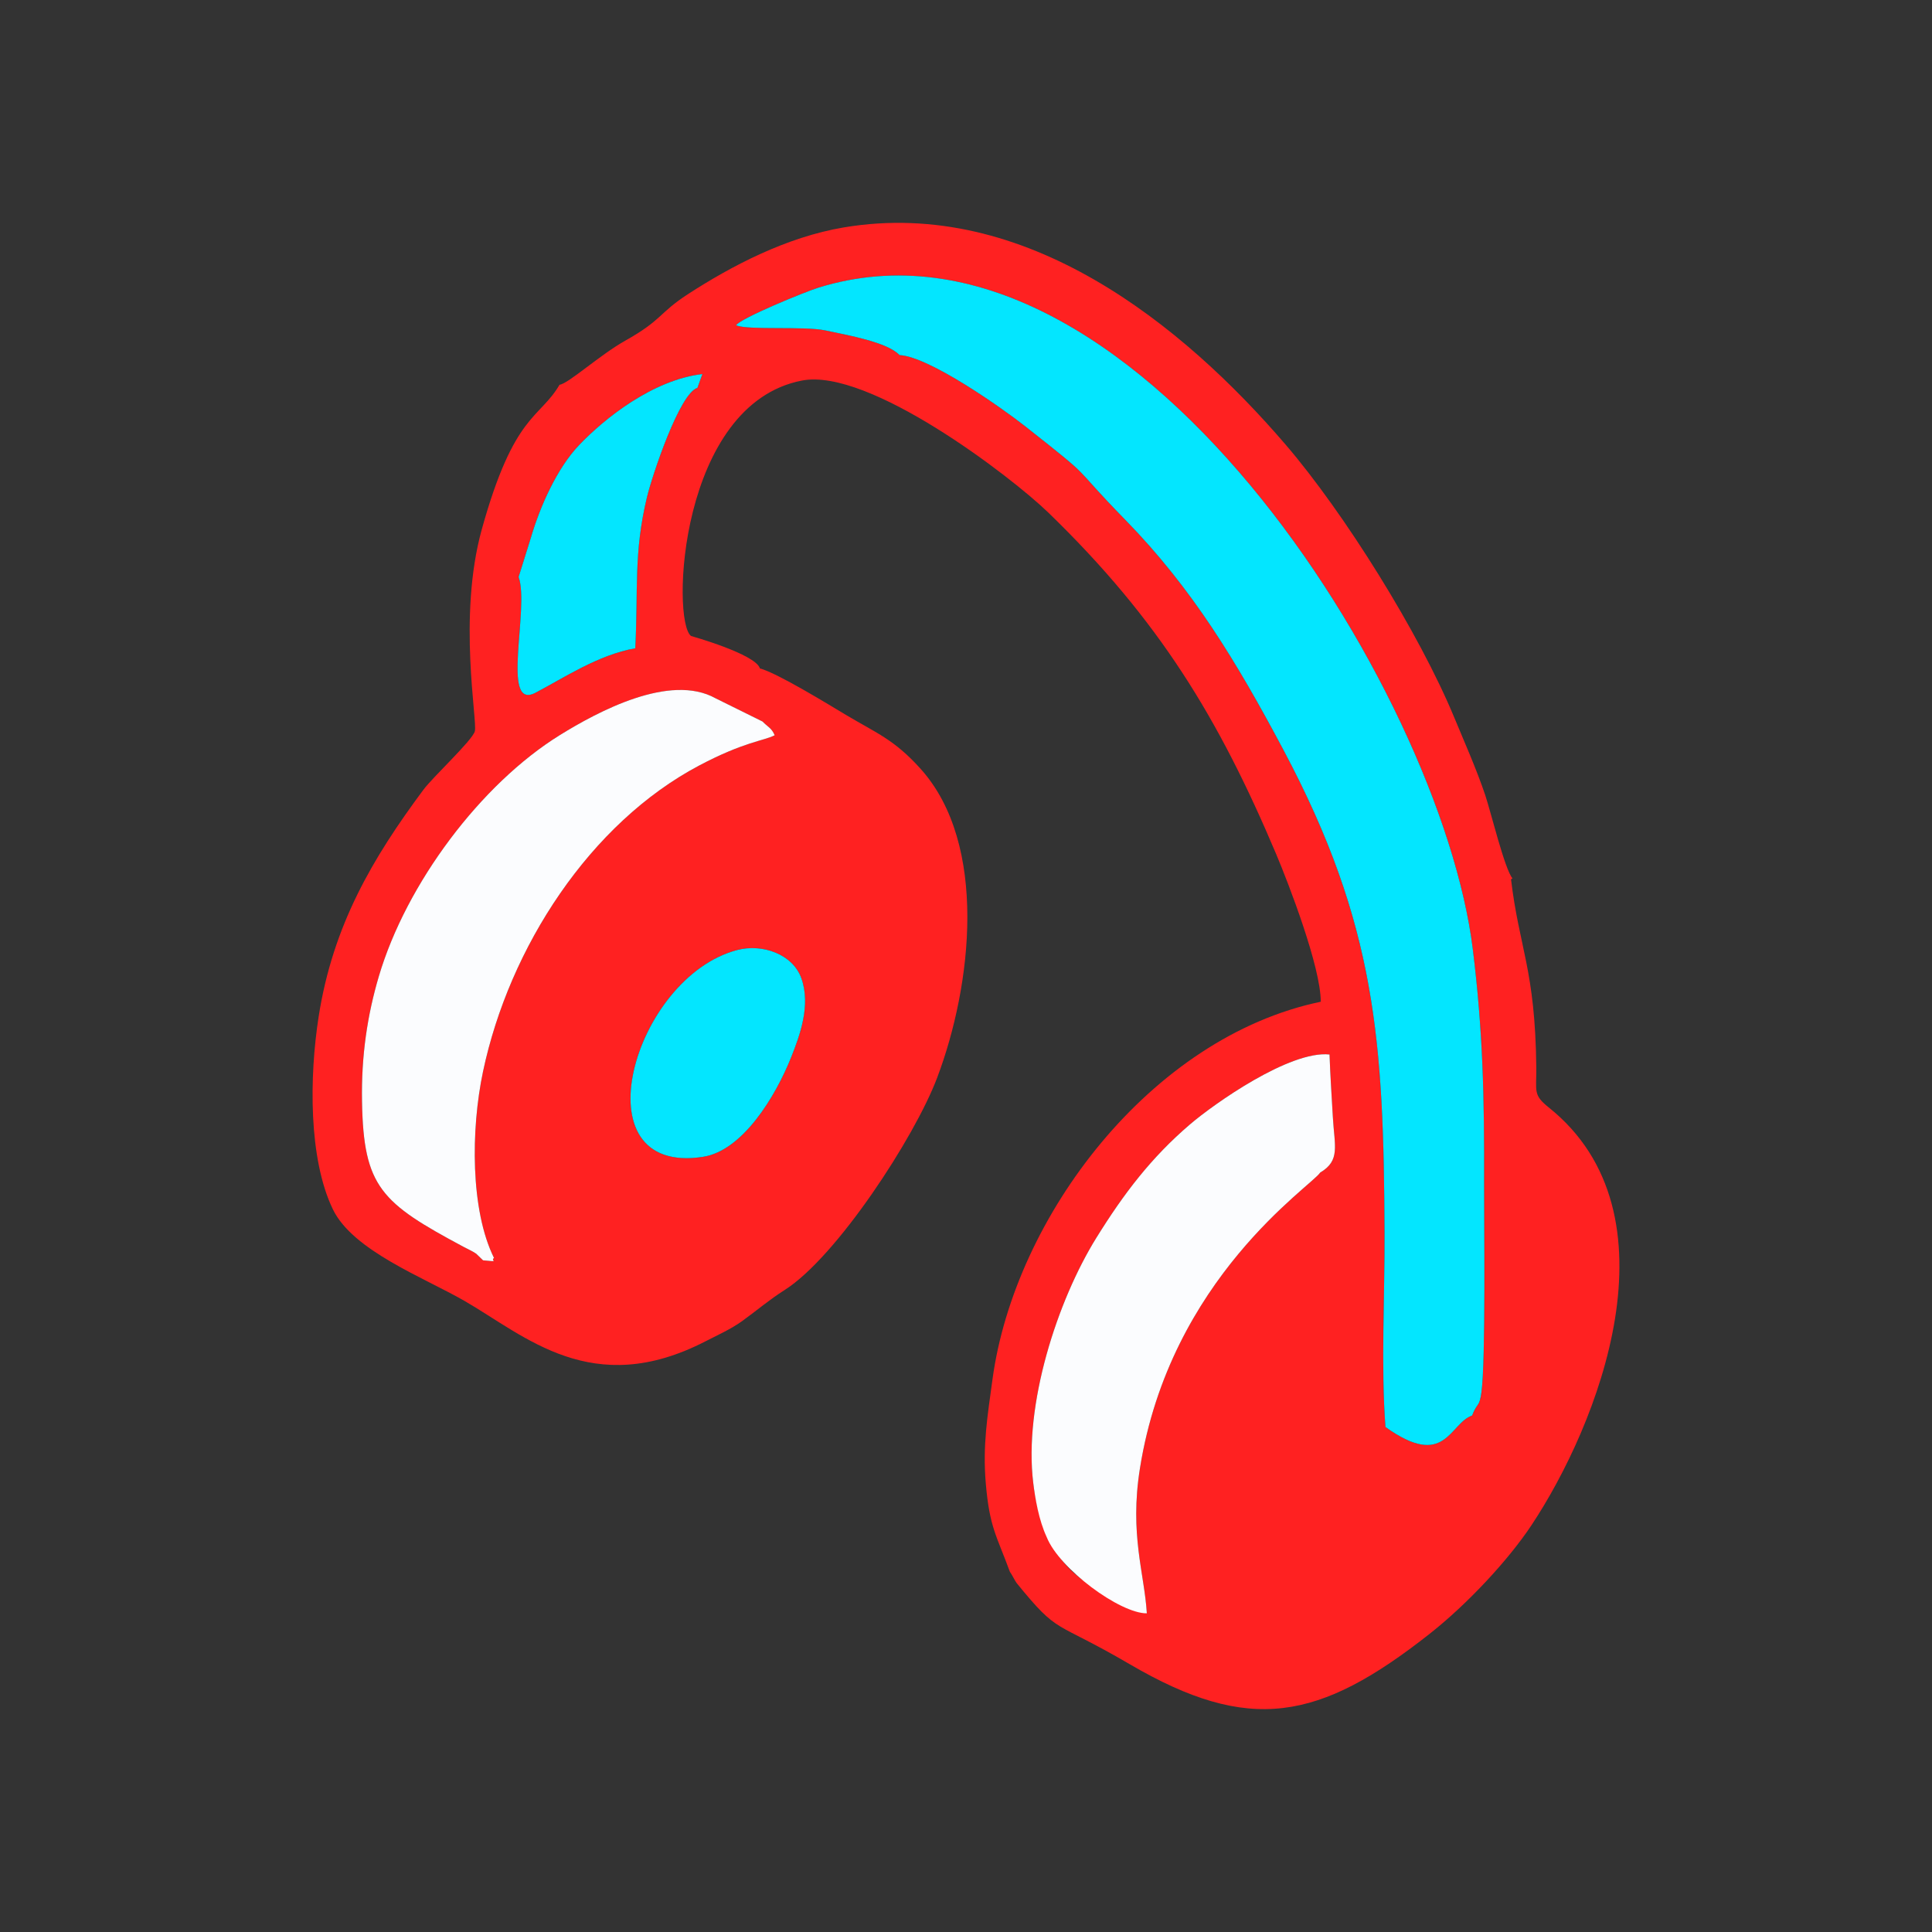 <?xml version="1.0" encoding="UTF-8"?>
<!DOCTYPE svg PUBLIC "-//W3C//DTD SVG 1.1//EN" "http://www.w3.org/Graphics/SVG/1.1/DTD/svg11.dtd">
<!-- Creator: CorelDRAW 2021 (64 Bit) -->
<svg xmlns="http://www.w3.org/2000/svg" xml:space="preserve" width="500px" height="500px" version="1.1" style="shape-rendering:geometricPrecision; text-rendering:geometricPrecision; image-rendering:optimizeQuality; fill-rule:evenodd; clip-rule:evenodd"
viewBox="0 0 500 500"
 xmlns:xlink="http://www.w3.org/1999/xlink"
 xmlns:xodm="http://www.corel.com/coreldraw/odm/2003">
 <rect x="0" y="0" width="500" height="500" fill="#333333" stroke="none"/>
 <defs>
  <style type="text/css">
   <![CDATA[
    .fil0 {fill:none}
    .fil3 {fill:#03E6FF}
    .fil2 {fill:#FBFCFE}
    .fil1 {fill:#FF2121}
   ]]>
  </style>
 </defs>
 <g id="Camada_x0020_1">
  <rect class="fil0" width="500" height="500"/>
  <g id="_2550681586816">
   <path class="fil1" d="M190.83 245.86c6.48,-1.69 14.34,1.09 16.56,7.32 2.5,7.02 -0.44,14.91 -2.62,20.38 -4.12,10.36 -12.64,24.25 -22.82,25.82 -32.69,5.06 -18.09,-46.5 8.88,-53.52zm-56.61 -96.54l3.19 -10.22c2.37,-8.07 6.77,-17.96 12.47,-23.92 6.58,-6.9 19.09,-16.88 31.89,-18.37l-1.28 3.57c-4.55,1.3 -11.65,22.45 -13.06,28.3 -3.48,14.53 -2.24,23.73 -3.02,39.09 -9.63,1.69 -18.61,7.74 -25.85,11.52 -9.07,4.74 -1.46,-21.96 -4.34,-29.97zm98.57 -57.43c-3.11,-3.33 -13.28,-5.13 -19.14,-6.37 -5.59,-1.19 -20.14,0 -23.14,-1.34 1.07,-1.79 17.88,-8.68 21.35,-9.75 80.39,-24.81 161.05,104.09 169.3,171.23 2.62,21.23 3,38.16 2.92,60.46 -0.04,9.17 0.47,46.07 -0.7,54.28 -0.55,3.9 -1.04,2.43 -2.41,5.94 -5.87,2.02 -6.86,14.1 -22.41,2.97 -1.2,-15.42 -0.16,-34.4 -0.24,-50.23 -0.23,-49.49 -2.08,-79.65 -26.13,-124.93 -12.28,-23.11 -23.7,-41.93 -40.96,-59.61 -15.06,-15.42 -6.87,-9.21 -25.9,-24.21 -5.7,-4.5 -24.74,-18.01 -32.54,-18.44zm34.62 291.94c-2.51,-20.3 6.21,-47.19 16.34,-63.51 7.14,-11.51 14.23,-20.78 24.18,-29.3 6.29,-5.39 25.86,-19.19 36.15,-18.12 0.21,5.85 0.56,10.85 0.86,16.19 0.42,7.52 2.01,11.25 -3.28,14.37 -2.2,3.49 -38.83,27.31 -46.65,76.58 -2.72,17.12 1.17,27.14 1.79,37.49 -1.24,-0.05 -10.69,-4.44 -16.67,-8.69 -8.18,-5.81 -11.54,-15.52 -12.72,-25.01zm-6.05 22.95c0.43,0.53 1.37,2.45 1.76,2.93 11.14,13.67 9.25,9.29 29.26,20.99 30.97,18.11 48.93,14.73 77.65,-7.9 9.84,-7.76 20.33,-19.08 26.26,-28 17.24,-25.91 39.01,-80.59 4.54,-108.18 -4.15,-3.32 -3.17,-4.13 -3.24,-10.46 -0.28,-25.21 -4.42,-30.79 -6.54,-48.6l0.38 -0.23c-2.03,-2.41 -5.58,-17.15 -7.05,-21.54 -2.22,-6.65 -5.63,-14.31 -8.01,-20.08 -9.06,-21.88 -28.46,-52.94 -43.66,-70.65 -26.6,-31 -67.29,-64.04 -114.25,-56.22 -14.96,2.5 -29.21,10.02 -40.41,17.28 -7.6,4.92 -6.59,6.64 -16.26,12.06 -6.62,3.72 -14.76,11.17 -16.98,11.39 -5.17,8.86 -11.78,7.37 -20.12,37.42 -6.3,22.7 -1.04,49.73 -1.81,52.29 -0.75,2.46 -10.79,11.72 -13.34,15.16 -13.08,17.6 -23.38,35 -27.07,58.64 -2.42,15.49 -2.66,36.76 3.68,49.89 5.17,10.71 23.56,17.65 34.06,23.7 15.74,9.08 33.06,25.57 62.35,10.47 2.8,-1.45 6.51,-3.1 9.43,-5.19 4.1,-2.97 6.98,-5.49 11.08,-8.1 13.43,-8.52 33.63,-39.48 39.46,-54.92 9.05,-23.96 13.23,-60.46 -4.26,-79.94 -6.84,-7.62 -11.43,-9.25 -19.28,-13.94 -4.55,-2.72 -17.88,-10.91 -22.32,-12.06 -1.1,-3.72 -17.82,-8.39 -17.83,-8.4 -5.16,-3.95 -3.1,-59.98 28.73,-66.11 17.28,-3.33 54.01,24.76 63.74,34.18 28.67,27.76 44.13,53.26 58.99,88.44 3.2,7.6 11.54,29.2 11.51,38.15 -43.99,9.16 -79.2,55.63 -84.94,97.63 -1.32,9.68 -2.58,17.21 -1.75,26.98 0.98,11.5 2.81,13.55 6.24,22.92zm-136.35 -80.61l-1.77 -1.71c-1.14,-0.77 -1.69,-0.93 -3.18,-1.73 -21.44,-11.45 -25.98,-15.49 -26.37,-37.67 -0.21,-11.85 1.39,-22.34 4.35,-32.37 7.11,-24.06 26.44,-49.8 46.84,-62.44 9.88,-6.12 28.51,-16.11 40.31,-9.53l12.17 6.02c1.24,1.33 2.37,1.66 3.12,3.55 -2.91,1.48 -7.87,1.66 -19.54,7.83 -28.16,14.89 -49.13,46.96 -55.94,79.22 -3.17,15.02 -3.26,35.88 2.85,48.22 -1.09,0.76 1.83,1.07 -2.84,0.61z"/>
   <path class="fil2" d="M296.8 417.53c-0.62,-10.35 -4.51,-20.37 -1.79,-37.49 7.82,-49.27 44.45,-73.09 46.65,-76.58 5.29,-3.12 3.7,-6.85 3.28,-14.37 -0.3,-5.34 -0.65,-10.34 -0.86,-16.19 -10.29,-1.07 -29.86,12.73 -36.15,18.12 -9.95,8.52 -17.04,17.79 -24.18,29.3 -10.13,16.32 -18.85,43.21 -16.34,63.51 0.5,4.02 1.43,9.58 3.47,13.96 3.25,8.21 18.94,19.78 25.92,19.74zm-171.79 -91.36c4.67,0.46 1.75,0.15 2.84,-0.61 -6.11,-12.34 -6.02,-33.2 -2.85,-48.22 6.81,-32.26 27.78,-64.33 55.94,-79.22 11.67,-6.17 16.63,-6.35 19.54,-7.83 -0.75,-1.89 -1.88,-2.22 -3.12,-3.55l-12.17 -6.02c-11.8,-6.58 -30.43,3.41 -40.31,9.53 -20.4,12.64 -39.73,38.38 -46.84,62.44 -2.96,10.03 -4.56,20.52 -4.35,32.37 0.39,22.18 4.93,26.22 26.37,37.67 1.49,0.8 2.04,0.96 3.18,1.73l1.77 1.71z"/>
   <path class="fil3" d="M134.22 149.32c2.88,8.01 -4.73,34.71 4.34,29.97 7.24,-3.78 16.22,-9.83 25.85,-11.52 0.78,-15.36 -0.46,-24.56 3.02,-39.09 1.41,-5.85 8.51,-27 13.06,-28.3l1.28 -3.57c-12.8,1.49 -25.31,11.47 -31.89,18.37 -5.7,5.96 -10.1,15.85 -12.47,23.92l-3.19 10.22zm56.61 96.54c-26.97,7.02 -41.57,58.58 -8.88,53.52 10.18,-1.57 18.7,-15.46 22.82,-25.82 2.18,-5.47 5.12,-13.36 2.62,-20.38 -2.22,-6.23 -10.08,-9.01 -16.56,-7.32zm41.96 -153.97c7.8,0.43 26.84,13.94 32.54,18.44 19.03,15 10.84,8.79 25.9,24.21 17.26,17.68 28.68,36.5 40.96,59.61 24.05,45.28 25.9,75.44 26.13,124.93 0.08,15.83 -0.96,34.81 0.24,50.23 15.55,11.13 16.54,-0.95 22.41,-2.97 1.37,-3.51 1.86,-2.04 2.41,-5.94 1.17,-8.21 0.66,-45.11 0.7,-54.28 0.08,-22.3 -0.3,-39.23 -2.92,-60.46 -8.25,-67.14 -88.91,-196.04 -169.3,-171.23 -3.47,1.07 -20.28,7.96 -21.35,9.75 3,1.34 17.55,0.15 23.14,1.34 5.86,1.24 16.03,3.04 19.14,6.37z"/>
  </g>
 </g>
</svg>
